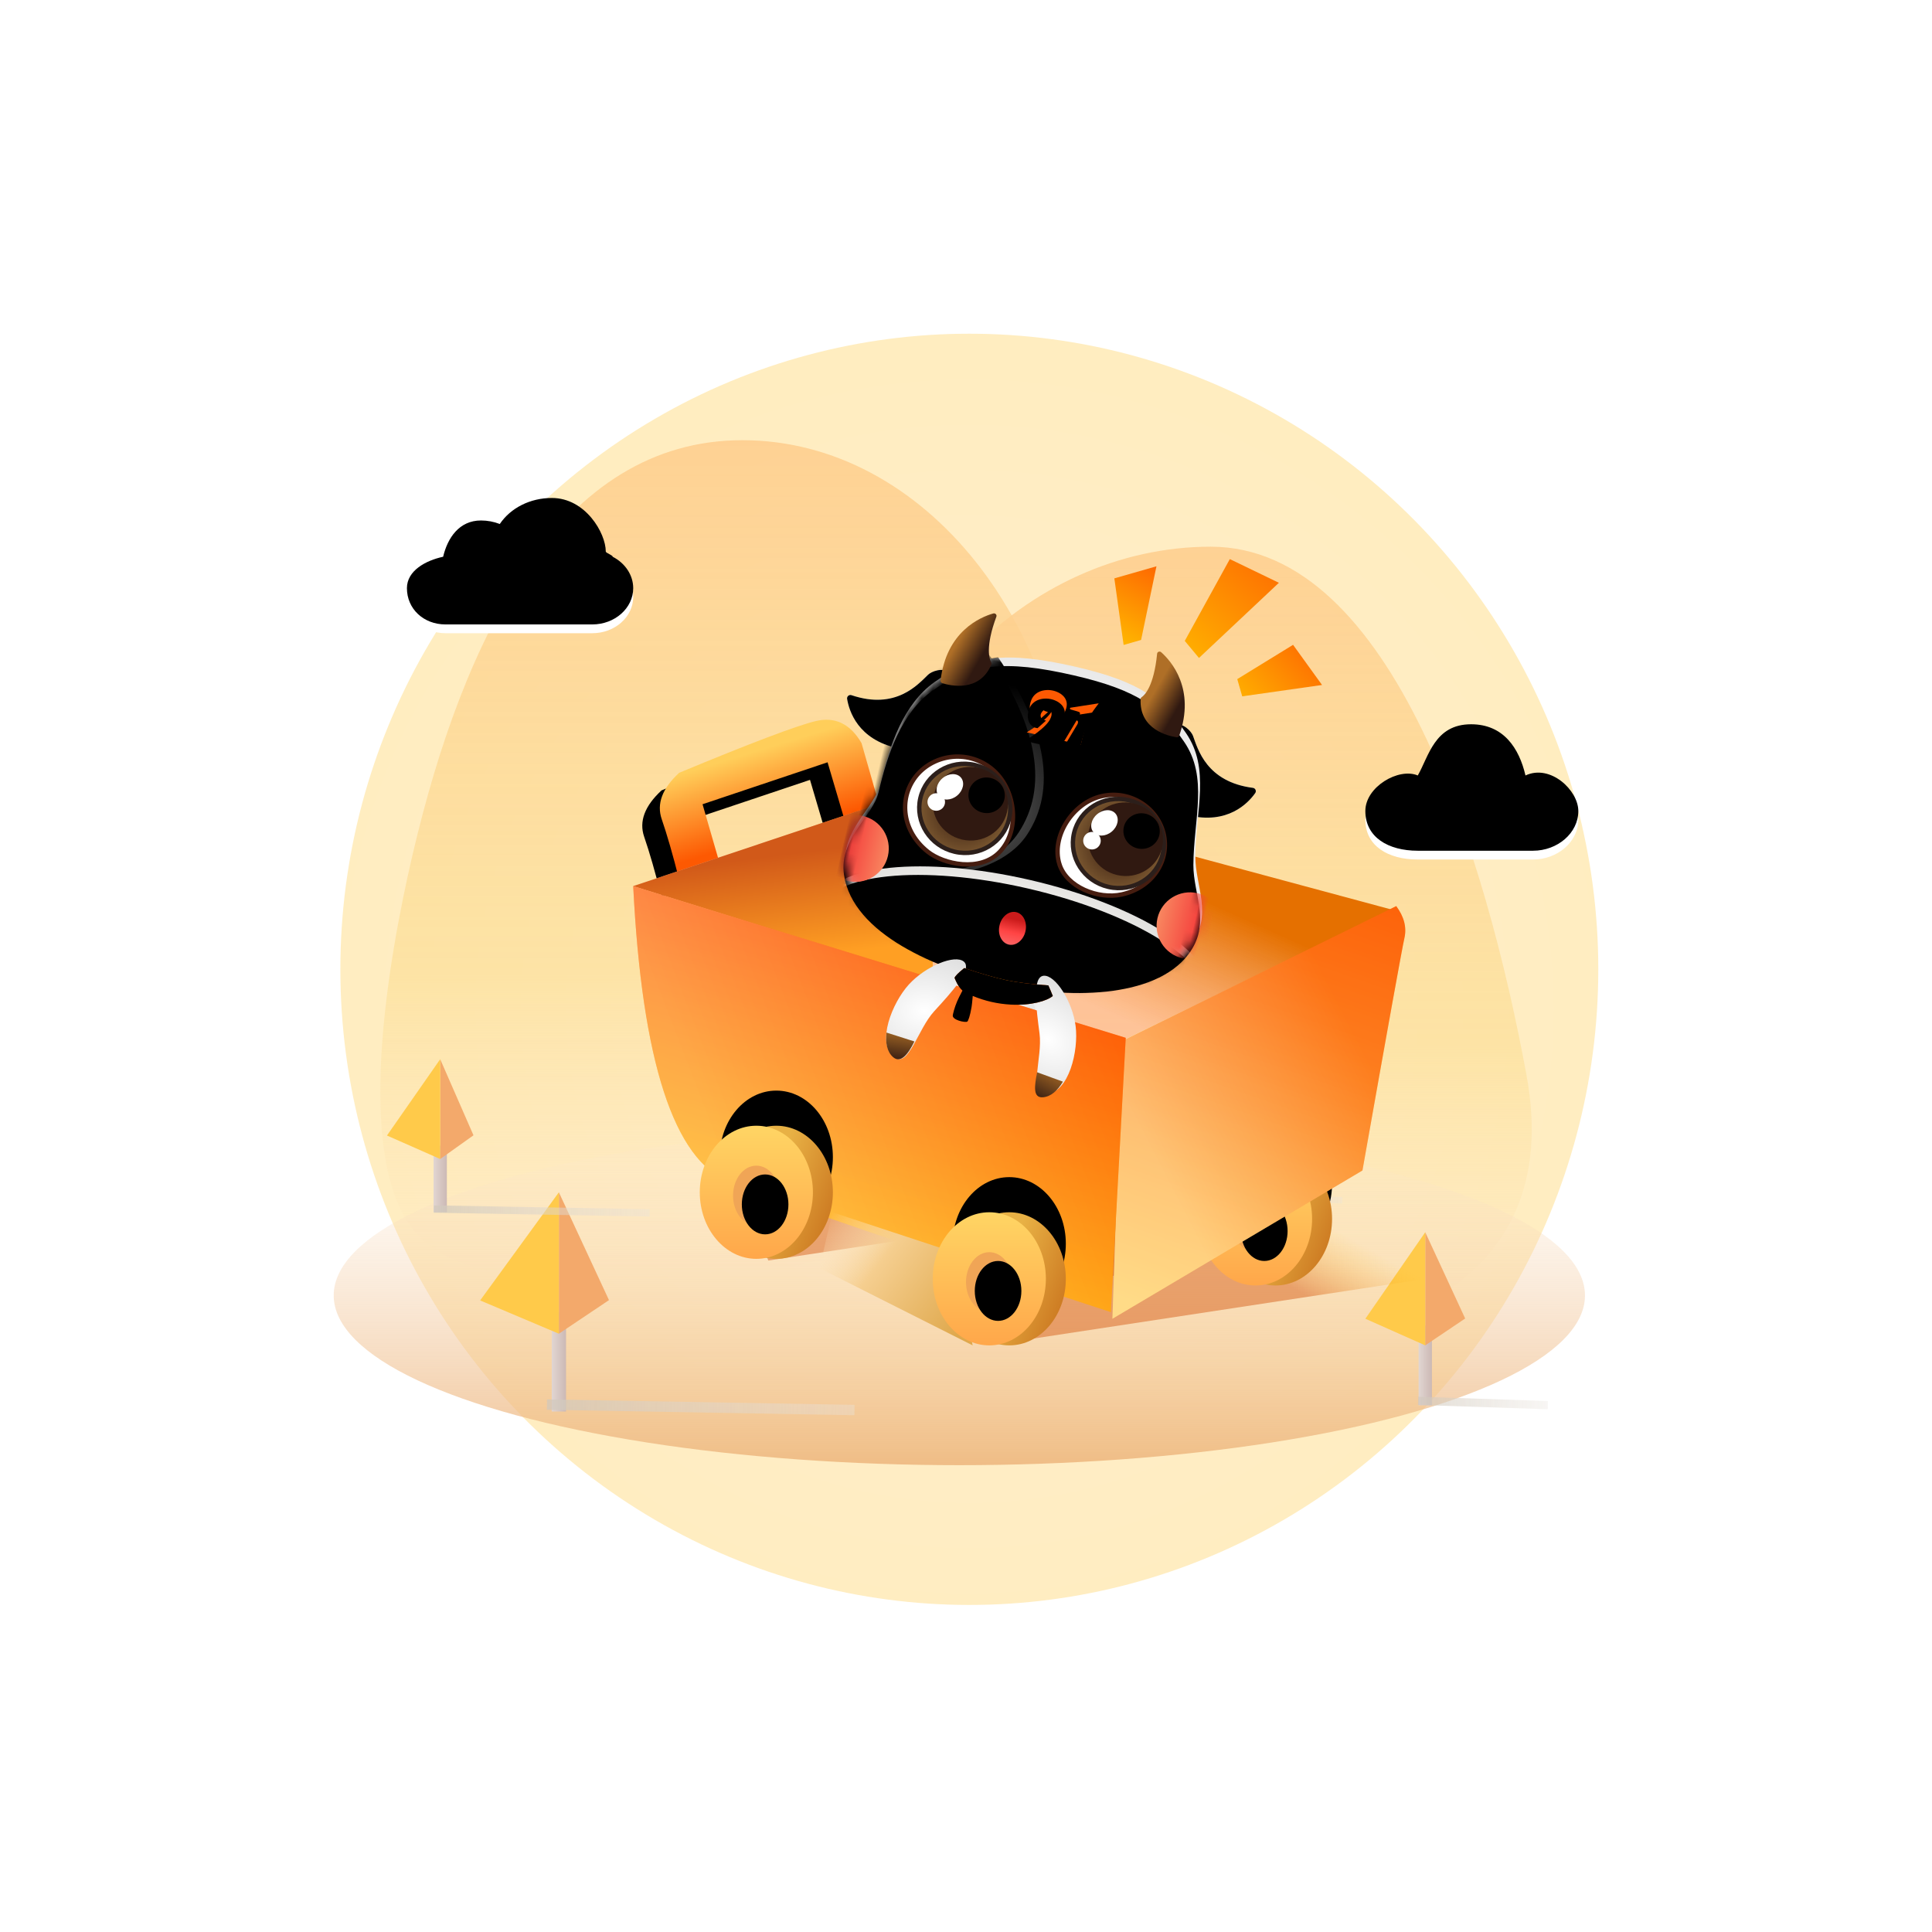 <?xml version="1.0" encoding="UTF-8"?>
<svg width="220px" height="220px" viewBox="0 0 220 220" version="1.1" xmlns="http://www.w3.org/2000/svg" xmlns:xlink="http://www.w3.org/1999/xlink">
    <!-- Generator: Sketch 61 (89581) - https://sketch.com -->
    <title>购物车为空@2x</title>
    <desc>Created with Sketch.</desc>
    <defs>
        <radialGradient cx="50%" cy="53.138%" fx="50%" fy="53.138%" r="79.43%" gradientTransform="translate(0.5,0.531),scale(1,0.99),scale(1,1.009),translate(-0.5,-0.531)" id="radialGradient-1">
            <stop stop-color="#FFDFAE" offset="0%"></stop>
            <stop stop-color="#FFE389" offset="100%"></stop>
        </radialGradient>
        <filter x="-50.3%" y="-49.7%" width="200.5%" height="199.5%" filterUnits="objectBoundingBox" id="filter-2">
            <feGaussianBlur stdDeviation="24" in="SourceGraphic"></feGaussianBlur>
        </filter>
        <linearGradient x1="50%" y1="113.248%" x2="50%" y2="-34.988%" id="linearGradient-3">
            <stop stop-color="#FFEDD9" stop-opacity="0" offset="0%"></stop>
            <stop stop-color="#FCDF97" stop-opacity="0.682" offset="34.686%"></stop>
            <stop stop-color="#FFC489" offset="100%"></stop>
        </linearGradient>
        <path d="M12.729,34.105 C10.233,34.105 8.337,32.335 8.337,29.974 C8.337,27.979 10.484,26.823 12.46,26.398 C12.967,24.261 14.278,22.267 16.775,22.267 C17.509,22.267 18.244,22.408 18.911,22.668 C20.153,20.827 22.383,19.705 24.839,19.705 C28.671,19.705 30.98,23.709 30.98,25.798 C30.98,25.975 31.782,26.221 31.769,26.398 C33.197,27.13 34.105,28.499 34.105,29.974 C34.105,32.252 32.009,34.105 29.446,34.105 L12.729,34.105 Z" id="path-4"></path>
        <filter x="-8.1%" y="-14.6%" width="116.3%" height="129.2%" filterUnits="objectBoundingBox" id="filter-5">
            <feGaussianBlur stdDeviation="0.7" in="SourceGraphic"></feGaussianBlur>
        </filter>
        <filter x="-17.9%" y="-31.9%" width="135.7%" height="163.9%" filterUnits="objectBoundingBox" id="filter-6">
            <feGaussianBlur stdDeviation="2" in="SourceAlpha" result="shadowBlurInner1"></feGaussianBlur>
            <feOffset dx="0" dy="-1" in="shadowBlurInner1" result="shadowOffsetInner1"></feOffset>
            <feComposite in="shadowOffsetInner1" in2="SourceAlpha" operator="arithmetic" k2="-1" k3="1" result="shadowInnerInner1"></feComposite>
            <feColorMatrix values="0 0 0 0 1   0 0 0 0 0.897   0 0 0 0 0.793  0 0 0 1 0" type="matrix" in="shadowInnerInner1"></feColorMatrix>
        </filter>
        <linearGradient x1="50%" y1="113.248%" x2="50%" y2="-34.988%" id="linearGradient-7">
            <stop stop-color="#FFEDD9" stop-opacity="0" offset="0%"></stop>
            <stop stop-color="#FCDF97" stop-opacity="0.682" offset="34.686%"></stop>
            <stop stop-color="#FFC489" offset="100%"></stop>
        </linearGradient>
        <path d="M135.709,51.304 C134.983,48.189 133.207,45.474 129.513,45.474 C125.357,45.474 124.698,49.129 123.445,51.304 C121.282,50.383 117.474,52.586 117.474,55.348 C117.474,58.346 120.081,59.874 123.445,59.874 L136.571,59.874 C139.341,59.874 141.726,57.875 141.726,55.348 C141.726,52.997 138.543,49.977 135.709,51.304 Z" id="path-8"></path>
        <filter x="-8.7%" y="-14.6%" width="117.3%" height="129.2%" filterUnits="objectBoundingBox" id="filter-9">
            <feGaussianBlur stdDeviation="0.7" in="SourceGraphic"></feGaussianBlur>
        </filter>
        <filter x="-19.0%" y="-31.9%" width="137.9%" height="163.9%" filterUnits="objectBoundingBox" id="filter-10">
            <feGaussianBlur stdDeviation="2" in="SourceAlpha" result="shadowBlurInner1"></feGaussianBlur>
            <feOffset dx="0" dy="-1" in="shadowBlurInner1" result="shadowOffsetInner1"></feOffset>
            <feComposite in="shadowOffsetInner1" in2="SourceAlpha" operator="arithmetic" k2="-1" k3="1" result="shadowInnerInner1"></feComposite>
            <feColorMatrix values="0 0 0 0 1   0 0 0 0 0.897   0 0 0 0 0.793  0 0 0 1 0" type="matrix" in="shadowInnerInner1"></feColorMatrix>
        </filter>
        <linearGradient x1="50%" y1="-14.242%" x2="50%" y2="126.884%" id="linearGradient-11">
            <stop stop-color="#FFF4E7" stop-opacity="0" offset="0%"></stop>
            <stop stop-color="#E7A25D" offset="100%"></stop>
        </linearGradient>
        <linearGradient x1="-31.522%" y1="44.704%" x2="98.712%" y2="44.704%" id="linearGradient-12">
            <stop stop-color="#E8DFDB" offset="0%"></stop>
            <stop stop-color="#CCB9B5" offset="100%"></stop>
        </linearGradient>
        <linearGradient x1="100%" y1="0%" x2="100%" y2="121.05%" id="linearGradient-13">
            <stop stop-color="#E8E2DB" stop-opacity="0.457" offset="0%"></stop>
            <stop stop-color="#CCC3B5" offset="100%"></stop>
        </linearGradient>
        <filter x="-252.8%" y="-8.6%" width="605.6%" height="117.1%" filterUnits="objectBoundingBox" id="filter-14">
            <feGaussianBlur stdDeviation="1" in="SourceGraphic"></feGaussianBlur>
        </filter>
        <linearGradient x1="-31.522%" y1="44.704%" x2="98.712%" y2="44.704%" id="linearGradient-15">
            <stop stop-color="#E8DFDB" offset="0%"></stop>
            <stop stop-color="#CCB9B5" offset="100%"></stop>
        </linearGradient>
        <linearGradient x1="100%" y1="0%" x2="100%" y2="121.05%" id="linearGradient-16">
            <stop stop-color="#E8E2DB" stop-opacity="0.457" offset="0%"></stop>
            <stop stop-color="#CCC3B5" offset="100%"></stop>
        </linearGradient>
        <filter x="-292.0%" y="-12.2%" width="684.0%" height="124.4%" filterUnits="objectBoundingBox" id="filter-17">
            <feGaussianBlur stdDeviation="1" in="SourceGraphic"></feGaussianBlur>
        </filter>
        <linearGradient x1="67.142%" y1="44.638%" x2="52.724%" y2="56.698%" id="linearGradient-18">
            <stop stop-color="#FFB400" stop-opacity="0" offset="0%"></stop>
            <stop stop-color="#D04800" stop-opacity="0.424" offset="100%"></stop>
        </linearGradient>
        <linearGradient x1="-31.522%" y1="44.704%" x2="98.712%" y2="44.704%" id="linearGradient-19">
            <stop stop-color="#E8DFDB" offset="0%"></stop>
            <stop stop-color="#CCB9B5" offset="100%"></stop>
        </linearGradient>
        <linearGradient x1="100%" y1="0%" x2="100%" y2="121.05%" id="linearGradient-20">
            <stop stop-color="#E8E2DB" stop-opacity="0.457" offset="0%"></stop>
            <stop stop-color="#CCC3B5" offset="100%"></stop>
        </linearGradient>
        <filter x="-295.4%" y="-25.8%" width="690.8%" height="151.7%" filterUnits="objectBoundingBox" id="filter-21">
            <feGaussianBlur stdDeviation="1" in="SourceGraphic"></feGaussianBlur>
        </filter>
        <linearGradient x1="-31.522%" y1="44.704%" x2="98.712%" y2="44.704%" id="linearGradient-22">
            <stop stop-color="#E8DFDB" offset="0%"></stop>
            <stop stop-color="#CCB9B5" offset="100%"></stop>
        </linearGradient>
        <linearGradient x1="100%" y1="0%" x2="100%" y2="121.05%" id="linearGradient-23">
            <stop stop-color="#E8E2DB" stop-opacity="0.457" offset="0%"></stop>
            <stop stop-color="#CCC3B5" offset="100%"></stop>
        </linearGradient>
        <filter x="-256.4%" y="-20.3%" width="612.8%" height="140.6%" filterUnits="objectBoundingBox" id="filter-24">
            <feGaussianBlur stdDeviation="1" in="SourceGraphic"></feGaussianBlur>
        </filter>
        <linearGradient x1="-17.043%" y1="83.008%" x2="137.826%" y2="-2.234%" id="linearGradient-25">
            <stop stop-color="#FFB400" offset="0%"></stop>
            <stop stop-color="#FD5902" offset="100%"></stop>
        </linearGradient>
        <linearGradient x1="7.092%" y1="100%" x2="106.209%" y2="-29.123%" id="linearGradient-26">
            <stop stop-color="#FFB400" offset="0%"></stop>
            <stop stop-color="#FD5902" offset="100%"></stop>
        </linearGradient>
        <linearGradient x1="-17.043%" y1="67.014%" x2="137.826%" y2="23.076%" id="linearGradient-27">
            <stop stop-color="#FFB400" offset="0%"></stop>
            <stop stop-color="#FD5902" offset="100%"></stop>
        </linearGradient>
        <linearGradient x1="67.142%" y1="44.68%" x2="52.724%" y2="56.646%" id="linearGradient-28">
            <stop stop-color="#FFB400" stop-opacity="0" offset="0%"></stop>
            <stop stop-color="#D04800" stop-opacity="0.424" offset="100%"></stop>
        </linearGradient>
        <linearGradient x1="67.142%" y1="42.534%" x2="52.724%" y2="59.327%" id="linearGradient-29">
            <stop stop-color="#FFB400" stop-opacity="0" offset="0%"></stop>
            <stop stop-color="#D04800" stop-opacity="0.424" offset="100%"></stop>
        </linearGradient>
        <linearGradient x1="39.203%" y1="23.554%" x2="58.614%" y2="69.929%" id="linearGradient-30">
            <stop stop-color="#FFCE5A" offset="0%"></stop>
            <stop stop-color="#FD5902" offset="100%"></stop>
        </linearGradient>
        <path d="M15.981,32.531 L13.958,25.538 L28.195,20.762 L30.104,27.236 L34.105,25.727 L32.064,18.581 C30.779,16.37 29.031,15.534 26.819,16.075 C24.608,16.616 19.431,18.577 11.29,21.96 C9.369,23.735 8.709,25.493 9.309,27.236 C9.91,28.978 10.57,31.268 11.29,34.105 L15.981,32.531 Z" id="path-31"></path>
        <filter x="-12.0%" y="-5.5%" width="116.0%" height="122.0%" filterUnits="objectBoundingBox" id="filter-32">
            <feOffset dx="-2" dy="2" in="SourceAlpha" result="shadowOffsetOuter1"></feOffset>
            <feColorMatrix values="0 0 0 0 0.8   0 0 0 0 0.475   0 0 0 0 0.129  0 0 0 1 0" type="matrix" in="shadowOffsetOuter1"></feColorMatrix>
        </filter>
        <linearGradient x1="37.463%" y1="59.413%" x2="93.214%" y2="85.084%" id="linearGradient-33">
            <stop stop-color="#E8B145" offset="0%"></stop>
            <stop stop-color="#CC7921" offset="100%"></stop>
        </linearGradient>
        <ellipse id="path-34" cx="79.2" cy="72.758" rx="6.442" ry="7.579"></ellipse>
        <filter x="-85.4%" y="-99.0%" width="270.8%" height="245.1%" filterUnits="objectBoundingBox" id="filter-35">
            <feOffset dx="0" dy="-4" in="SourceAlpha" result="shadowOffsetOuter1"></feOffset>
            <feGaussianBlur stdDeviation="3" in="shadowOffsetOuter1" result="shadowBlurOuter1"></feGaussianBlur>
            <feColorMatrix values="0 0 0 0 0.763   0 0 0 0 0.4   0 0 0 0 0.016  0 0 0 0.281 0" type="matrix" in="shadowBlurOuter1"></feColorMatrix>
        </filter>
        <linearGradient x1="50%" y1="0%" x2="50%" y2="100%" id="linearGradient-36">
            <stop stop-color="#FFD564" offset="0%"></stop>
            <stop stop-color="#FFA74A" offset="100%"></stop>
        </linearGradient>
        <ellipse id="path-37" cx="76.926" cy="73.137" rx="2.653" ry="3.411"></ellipse>
        <filter x="-18.8%" y="-14.7%" width="137.7%" height="129.3%" filterUnits="objectBoundingBox" id="filter-38">
            <feGaussianBlur stdDeviation="0.5" in="SourceAlpha" result="shadowBlurInner1"></feGaussianBlur>
            <feOffset dx="1" dy="1" in="shadowBlurInner1" result="shadowOffsetInner1"></feOffset>
            <feComposite in="shadowOffsetInner1" in2="SourceAlpha" operator="arithmetic" k2="-1" k3="1" result="shadowInnerInner1"></feComposite>
            <feColorMatrix values="0 0 0 0 0.8   0 0 0 0 0.475   0 0 0 0 0.129  0 0 0 1 0" type="matrix" in="shadowInnerInner1"></feColorMatrix>
        </filter>
        <linearGradient x1="74.83%" y1="44.43%" x2="45.39%" y2="66.335%" id="linearGradient-39">
            <stop stop-color="#E57000" offset="0%"></stop>
            <stop stop-color="#FFB892" stop-opacity="0.735" offset="100%"></stop>
        </linearGradient>
        <linearGradient x1="70.766%" y1="86.022%" x2="60.54%" y2="33.469%" id="linearGradient-40">
            <stop stop-color="#FF9F23" offset="0%"></stop>
            <stop stop-color="#D15919" offset="100%"></stop>
        </linearGradient>
        <filter x="-63.3%" y="-263.9%" width="226.7%" height="627.8%" filterUnits="objectBoundingBox" id="filter-41">
            <feGaussianBlur stdDeviation="4" in="SourceGraphic"></feGaussianBlur>
        </filter>
        <radialGradient cx="50%" cy="50%" fx="50%" fy="50%" r="107.282%" gradientTransform="translate(0.5,0.5),scale(0.867,1),rotate(-1.512),scale(1,0.802),translate(-0.5,-0.5)" id="radialGradient-42">
            <stop stop-color="#FFFFFF" offset="0%"></stop>
            <stop stop-color="#D2D2D2" offset="100%"></stop>
        </radialGradient>
        <path d="M10.753,7.838 C9.773,7.45 8.687,8.204 8.395,8.653 C7.526,9.987 5.726,13.415 0.416,12.887 C0.284,12.874 0.155,12.931 0.076,13.036 C-0.004,13.142 -0.022,13.282 0.027,13.405 C0.553,14.696 2.267,17.654 6.926,17.582 C7.083,17.58 7.223,17.481 7.277,17.334 C7.716,16.134 11.022,9.637 11.117,9.481 C11.709,8.507 11.117,7.857 10.755,7.838" id="path-43"></path>
        <filter x="-8.8%" y="-10.1%" width="117.6%" height="120.3%" filterUnits="objectBoundingBox" id="filter-44">
            <feGaussianBlur stdDeviation="1" in="SourceAlpha" result="shadowBlurInner1"></feGaussianBlur>
            <feOffset dx="0" dy="0" in="shadowBlurInner1" result="shadowOffsetInner1"></feOffset>
            <feComposite in="shadowOffsetInner1" in2="SourceAlpha" operator="arithmetic" k2="-1" k3="1" result="shadowInnerInner1"></feComposite>
            <feColorMatrix values="0 0 0 0 0.55   0 0 0 0 0.55   0 0 0 0 0.55  0 0 0 0.5 0" type="matrix" in="shadowInnerInner1"></feColorMatrix>
        </filter>
        <path d="M47.132,7.838 C46.152,7.45 45.066,8.204 44.774,8.653 C43.905,9.987 42.105,13.415 36.795,12.887 C36.663,12.874 36.534,12.931 36.455,13.036 C36.375,13.142 36.357,13.282 36.406,13.405 C36.932,14.696 38.646,17.654 43.305,17.582 C43.462,17.58 43.602,17.481 43.656,17.334 C44.095,16.134 47.401,9.637 47.496,9.481 C48.088,8.507 47.496,7.857 47.134,7.838" id="path-45"></path>
        <filter x="-8.8%" y="-10.1%" width="117.6%" height="120.3%" filterUnits="objectBoundingBox" id="filter-46">
            <feGaussianBlur stdDeviation="1" in="SourceAlpha" result="shadowBlurInner1"></feGaussianBlur>
            <feOffset dx="0" dy="0" in="shadowBlurInner1" result="shadowOffsetInner1"></feOffset>
            <feComposite in="shadowOffsetInner1" in2="SourceAlpha" operator="arithmetic" k2="-1" k3="1" result="shadowInnerInner1"></feComposite>
            <feColorMatrix values="0 0 0 0 0.55   0 0 0 0 0.55   0 0 0 0 0.55  0 0 0 0.5 0" type="matrix" in="shadowInnerInner1"></feColorMatrix>
        </filter>
        <radialGradient cx="50%" cy="50%" fx="50%" fy="50%" r="113.186%" gradientTransform="translate(0.5,0.5),scale(1,0.806),rotate(-1.337),scale(1,0.802),translate(-0.5,-0.5)" id="radialGradient-47">
            <stop stop-color="#FFFFFF" offset="0%"></stop>
            <stop stop-color="#D8D8D8" offset="100%"></stop>
        </radialGradient>
        <radialGradient cx="48.008%" cy="36.82%" fx="48.008%" fy="36.82%" r="113.842%" gradientTransform="translate(0.48,0.368),scale(1,0.824),rotate(90),scale(1,0.742),translate(-0.48,-0.368)" id="radialGradient-48">
            <stop stop-color="#FFFFFF" offset="0%"></stop>
            <stop stop-color="#CECECE" offset="100%"></stop>
        </radialGradient>
        <radialGradient cx="50%" cy="50%" fx="50%" fy="50%" r="129.286%" gradientTransform="translate(0.5,0.5),scale(0.875,1),rotate(-0.944),scale(1,0.802),translate(-0.5,-0.5)" id="radialGradient-49">
            <stop stop-color="#FFFFFF" offset="0%"></stop>
            <stop stop-color="#D2D2D2" offset="100%"></stop>
        </radialGradient>
        <path d="M20.817,36.149 C28.142,36.149 38.042,33.929 40.659,28.047 C42.425,24.075 39.645,21.298 38.91,18.021 C37.76,12.898 38.357,7.91 34.703,4.571 C31.276,1.439 28.344,0.052 20.817,0.052 C12.663,0.052 8.979,1.429 5.475,5.402 C2.658,8.595 2.119,13.509 2.119,18.021 C2.119,20.82 -1.093,24.222 0.392,28.047 C2.874,34.435 13.184,36.149 20.817,36.149 Z" id="path-50"></path>
        <filter x="-4.9%" y="-5.5%" width="109.7%" height="111.1%" filterUnits="objectBoundingBox" id="filter-52">
            <feGaussianBlur stdDeviation="1.5" in="SourceAlpha" result="shadowBlurInner1"></feGaussianBlur>
            <feOffset dx="0" dy="1" in="shadowBlurInner1" result="shadowOffsetInner1"></feOffset>
            <feComposite in="shadowOffsetInner1" in2="SourceAlpha" operator="arithmetic" k2="-1" k3="1" result="shadowInnerInner1"></feComposite>
            <feColorMatrix values="0 0 0 0 1   0 0 0 0 1   0 0 0 0 1  0 0 0 0.5 0" type="matrix" in="shadowInnerInner1"></feColorMatrix>
        </filter>
        <radialGradient cx="71.688%" cy="58.505%" fx="71.688%" fy="58.505%" r="55.469%" gradientTransform="translate(0.717,0.585),scale(1,0.731),rotate(180),scale(1,1.216),translate(-0.717,-0.585)" id="radialGradient-53">
            <stop stop-color="#595959" offset="0%"></stop>
            <stop stop-color="#000000" offset="100%"></stop>
        </radialGradient>
        <path d="M11.922,0.98 C19.222,7.854 21.811,14.165 19.688,19.913 C18.086,24.251 12.125,27.444 5.192,27.444 C4.589,27.444 4.043,28.486 3.419,28.912 C2.187,29.753 0.899,30.255 -3.33066907e-15,30.015 C-0.314,29.931 -0.602,28.746 -0.864,26.459 C-0.663,25.271 -0.457,24.413 -0.246,23.883 C1.373,19.827 1.061,16.137 1.563,13.79 C1.992,11.78 2.292,10.464 3.142,8.323 C3.329,7.85 4.013,6.826 5.192,5.252 C6.409,3.736 7.546,2.763 8.603,2.332 C9.66,1.902 10.766,1.451 11.922,0.98 Z" id="path-54"></path>
        <filter x="-11.8%" y="-8.6%" width="123.5%" height="117.2%" filterUnits="objectBoundingBox" id="filter-55">
            <feGaussianBlur stdDeviation="2" in="SourceAlpha" result="shadowBlurInner1"></feGaussianBlur>
            <feOffset dx="-1" dy="0" in="shadowBlurInner1" result="shadowOffsetInner1"></feOffset>
            <feComposite in="shadowOffsetInner1" in2="SourceAlpha" operator="arithmetic" k2="-1" k3="1" result="shadowInnerInner1"></feComposite>
            <feColorMatrix values="0 0 0 0 1   0 0 0 0 1   0 0 0 0 1  0 0 0 0.495 0" type="matrix" in="shadowInnerInner1"></feColorMatrix>
        </filter>
        <radialGradient cx="48.008%" cy="32.578%" fx="48.008%" fy="32.578%" r="63.429%" gradientTransform="translate(0.48,0.326),scale(0.341,1),rotate(90),scale(1,3.176),translate(-0.48,-0.326)" id="radialGradient-56">
            <stop stop-color="#FFFDF8" offset="0%"></stop>
            <stop stop-color="#CECECE" offset="100%"></stop>
        </radialGradient>
        <ellipse id="path-57" cx="21.168" cy="32.526" rx="22.425" ry="7.651"></ellipse>
        <filter x="-6.7%" y="-19.6%" width="113.4%" height="139.2%" filterUnits="objectBoundingBox" id="filter-58">
            <feGaussianBlur stdDeviation="2.5" in="SourceAlpha" result="shadowBlurInner1"></feGaussianBlur>
            <feOffset dx="0" dy="1" in="shadowBlurInner1" result="shadowOffsetInner1"></feOffset>
            <feComposite in="shadowOffsetInner1" in2="SourceAlpha" operator="arithmetic" k2="-1" k3="1" result="shadowInnerInner1"></feComposite>
            <feColorMatrix values="0 0 0 0 1   0 0 0 0 1   0 0 0 0 1  0 0 0 0.5 0" type="matrix" in="shadowInnerInner1"></feColorMatrix>
        </filter>
        <linearGradient x1="33.458%" y1="50%" x2="100%" y2="50%" id="linearGradient-59">
            <stop stop-color="#F53939" offset="0%"></stop>
            <stop stop-color="#F88760" offset="100%"></stop>
        </linearGradient>
        <linearGradient x1="0%" y1="50%" x2="68.246%" y2="50%" id="linearGradient-60">
            <stop stop-color="#F88760" offset="0%"></stop>
            <stop stop-color="#F53939" offset="100%"></stop>
        </linearGradient>
        <linearGradient x1="28.284%" y1="39.419%" x2="74.926%" y2="62.029%" id="linearGradient-61">
            <stop stop-color="#AF6F27" offset="0%"></stop>
            <stop stop-color="#301911" offset="100%"></stop>
        </linearGradient>
        <linearGradient x1="74.926%" y1="62.029%" x2="28.284%" y2="39.419%" id="linearGradient-62">
            <stop stop-color="#301911" offset="0%"></stop>
            <stop stop-color="#AF6F27" offset="100%"></stop>
        </linearGradient>
        <radialGradient cx="50%" cy="50%" fx="50%" fy="50%" r="58.381%" gradientTransform="translate(0.5,0.5),scale(0.977,1),rotate(9.136),scale(1,1.071),translate(-0.5,-0.5)" id="radialGradient-63">
            <stop stop-color="#2F140B" offset="0%"></stop>
            <stop stop-color="#866236" offset="100%"></stop>
        </radialGradient>
        <linearGradient x1="50%" y1="100%" x2="50%" y2="21.572%" id="linearGradient-64">
            <stop stop-color="#FB6363" offset="0%"></stop>
            <stop stop-color="#FF4444" offset="48.179%"></stop>
            <stop stop-color="#CB1B1B" offset="100%"></stop>
        </linearGradient>
        <filter x="-52.8%" y="-75.4%" width="211.1%" height="263.9%" filterUnits="objectBoundingBox" id="filter-65">
            <feOffset dx="0" dy="1" in="SourceAlpha" result="shadowOffsetOuter1"></feOffset>
            <feGaussianBlur stdDeviation="0.5" in="shadowOffsetOuter1" result="shadowBlurOuter1"></feGaussianBlur>
            <feColorMatrix values="0 0 0 0 0.865   0 0 0 0 0.865   0 0 0 0 0.865  0 0 0 1 0" type="matrix" in="shadowBlurOuter1" result="shadowMatrixOuter1"></feColorMatrix>
            <feMerge>
                <feMergeNode in="shadowMatrixOuter1"></feMergeNode>
                <feMergeNode in="SourceGraphic"></feMergeNode>
            </feMerge>
        </filter>
        <path d="M7.576,0.249 L4.562,1.456 C4.524,1.5 4.532,1.542 4.532,1.542 C4.539,1.655 4.719,1.647 4.719,1.647 C4.908,1.641 5.613,1.704 5.613,1.704 C5.875,1.731 5.769,2.104 5.769,2.104 L4.74,5.305 L6.662,5.305 C6.668,2.798 6.809,2.314 6.809,2.314 C6.861,1.835 7.579,0.291 7.579,0.291 L7.576,0.249 Z" id="path-66"></path>
        <filter x="-65.6%" y="-39.6%" width="231.2%" height="179.1%" filterUnits="objectBoundingBox" id="filter-67">
            <feGaussianBlur stdDeviation="1.5" in="SourceAlpha" result="shadowBlurInner1"></feGaussianBlur>
            <feOffset dx="0" dy="1" in="shadowBlurInner1" result="shadowOffsetInner1"></feOffset>
            <feComposite in="shadowOffsetInner1" in2="SourceAlpha" operator="arithmetic" k2="-1" k3="1" result="shadowInnerInner1"></feComposite>
            <feColorMatrix values="0 0 0 0 1   0 0 0 0 1   0 0 0 0 1  0 0 0 0.5 0" type="matrix" in="shadowInnerInner1"></feColorMatrix>
        </filter>
        <path d="M2.673,0.04 C1.671,-0.146 0.228,0.301 0.03,1.617 C-0.167,2.932 0.662,3.402 0.662,3.402 C0.999,3.637 1.444,3.564 1.444,3.564 L2.187,2.511 C2.187,2.511 2.147,2.508 1.834,2.477 C1.522,2.446 1.453,2.066 1.453,2.066 C1.415,1.897 1.5,1.237 2.157,1.247 C2.814,1.256 2.642,2.067 2.642,2.067 C2.509,3.284 0.347,5.305 0.347,5.305 L2.311,5.305 C2.734,4.78 4.069,2.979 4.118,1.596 C4.166,0.213 2.673,0.04 2.673,0.04 Z" id="path-68"></path>
        <filter x="-48.6%" y="-37.7%" width="197.1%" height="175.4%" filterUnits="objectBoundingBox" id="filter-70">
            <feGaussianBlur stdDeviation="1.5" in="SourceAlpha" result="shadowBlurInner1"></feGaussianBlur>
            <feOffset dx="0" dy="1" in="shadowBlurInner1" result="shadowOffsetInner1"></feOffset>
            <feComposite in="shadowOffsetInner1" in2="SourceAlpha" operator="arithmetic" k2="-1" k3="1" result="shadowInnerInner1"></feComposite>
            <feColorMatrix values="0 0 0 0 1   0 0 0 0 1   0 0 0 0 1  0 0 0 0.5 0" type="matrix" in="shadowInnerInner1"></feColorMatrix>
        </filter>
        <filter x="-3000.0%" y="-99.0%" width="6100.0%" height="297.9%" filterUnits="objectBoundingBox" id="filter-71">
            <feGaussianBlur stdDeviation="1" in="SourceGraphic"></feGaussianBlur>
        </filter>
        <linearGradient x1="108.575%" y1="50%" x2="0%" y2="50%" id="linearGradient-72">
            <stop stop-color="#B1B1B1" stop-opacity="0.215" offset="0%"></stop>
            <stop stop-color="#969696" offset="48.88%"></stop>
            <stop stop-color="#BFBFBF" stop-opacity="0.204" offset="100%"></stop>
        </linearGradient>
        <filter x="-61.8%" y="-450.8%" width="223.5%" height="1012.6%" filterUnits="objectBoundingBox" id="filter-73">
            <feGaussianBlur stdDeviation="1" in="SourceGraphic"></feGaussianBlur>
        </filter>
        <linearGradient x1="26.042%" y1="78.125%" x2="42.622%" y2="7.385%" id="linearGradient-74">
            <stop stop-color="#301911" offset="0%"></stop>
            <stop stop-color="#AF6F27" offset="100%"></stop>
        </linearGradient>
        <radialGradient cx="50%" cy="50%" fx="50%" fy="50%" r="264.038%" gradientTransform="translate(0.5,0.5),scale(0.429,1),rotate(-0.462),scale(1,0.802),translate(-0.5,-0.5)" id="radialGradient-75">
            <stop stop-color="#FFFFFF" offset="0%"></stop>
            <stop stop-color="#D8D8D8" offset="100%"></stop>
        </radialGradient>
        <linearGradient x1="17.803%" y1="100%" x2="50%" y2="-28.69%" id="linearGradient-76">
            <stop stop-color="#FFCE5A" offset="0%"></stop>
            <stop stop-color="#FD5902" offset="100%"></stop>
        </linearGradient>
        <linearGradient x1="16.746%" y1="63.509%" x2="75.182%" y2="21.372%" id="linearGradient-77">
            <stop stop-color="#FFFFFF" offset="0%"></stop>
            <stop stop-color="#FD5902" offset="100%"></stop>
        </linearGradient>
        <linearGradient x1="21.721%" y1="79.55%" x2="44.611%" y2="12.6%" id="linearGradient-78">
            <stop stop-color="#FFB400" offset="0%"></stop>
            <stop stop-color="#FD5902" offset="100%"></stop>
        </linearGradient>
        <linearGradient x1="15.831%" y1="56.722%" x2="100%" y2="28.587%" id="linearGradient-79">
            <stop stop-color="#FFFFFF" offset="0%"></stop>
            <stop stop-color="#FF6716" offset="100%"></stop>
        </linearGradient>
        <linearGradient x1="0%" y1="12.193%" x2="100%" y2="78.722%" id="linearGradient-80">
            <stop stop-color="#FFEED3" stop-opacity="0" offset="0%"></stop>
            <stop stop-color="#F5CE8F" offset="39.124%"></stop>
            <stop stop-color="#DFA84C" offset="100%"></stop>
        </linearGradient>
        <radialGradient cx="50%" cy="50%" fx="50%" fy="50%" r="113.187%" gradientTransform="translate(0.5,0.5),scale(1,0.8),rotate(-1.348),scale(1,0.802),translate(-0.5,-0.5)" id="radialGradient-81">
            <stop stop-color="#FFFFFF" offset="0%"></stop>
            <stop stop-color="#D2D2D2" offset="100%"></stop>
        </radialGradient>
        <linearGradient x1="26.042%" y1="94.619%" x2="42.622%" y2="-17.606%" id="linearGradient-82">
            <stop stop-color="#301911" offset="0%"></stop>
            <stop stop-color="#AF6F27" offset="100%"></stop>
        </linearGradient>
        <linearGradient x1="26.042%" y1="100%" x2="42.622%" y2="-25.759%" id="linearGradient-83">
            <stop stop-color="#301911" offset="0%"></stop>
            <stop stop-color="#AF6F27" offset="100%"></stop>
        </linearGradient>
        <linearGradient x1="107.935%" y1="40.43%" x2="-13.618%" y2="40.426%" id="linearGradient-84">
            <stop stop-color="#E95100" offset="0%"></stop>
            <stop stop-color="#FD5E02" offset="27.47%"></stop>
            <stop stop-color="#FF8404" offset="50.256%"></stop>
            <stop stop-color="#FD6002" offset="75.768%"></stop>
            <stop stop-color="#E24E00" offset="100%"></stop>
        </linearGradient>
        <path d="M43.034,45.133 C42.471,45.828 42.19,46.271 42.19,46.462 C42.4,46.758 42.753,47.313 43.369,47.688 C43.192,48.321 43.08,48.759 43.034,49.002 C42.876,49.825 42.876,50.382 42.876,50.645 C42.876,51.213 44.461,51.213 44.64,51.023 C44.73,50.927 44.817,50.337 44.771,49.285 C44.761,49.054 44.718,48.638 44.64,48.037 C46.12,48.313 47.597,48.336 49.071,48.105 C51.352,47.748 53.038,46.835 53.559,46.147 C53.379,45.886 53.249,45.694 53.169,45.571 C53.096,45.458 52.978,45.292 52.814,45.073 C50.848,45.348 49.247,45.485 48.012,45.485 C46.777,45.485 45.117,45.368 43.034,45.133 Z" id="path-85"></path>
        <filter x="-22.0%" y="-41.2%" width="144.0%" height="182.5%" filterUnits="objectBoundingBox" id="filter-86">
            <feGaussianBlur stdDeviation="1.5" in="SourceAlpha" result="shadowBlurInner1"></feGaussianBlur>
            <feOffset dx="2" dy="0" in="shadowBlurInner1" result="shadowOffsetInner1"></feOffset>
            <feComposite in="shadowOffsetInner1" in2="SourceAlpha" operator="arithmetic" k2="-1" k3="1" result="shadowInnerInner1"></feComposite>
            <feColorMatrix values="0 0 0 0 0.818   0 0 0 0 0.283   0 0 0 0 0  0 0 0 0.626 0" type="matrix" in="shadowInnerInner1" result="shadowMatrixInner1"></feColorMatrix>
            <feGaussianBlur stdDeviation="1.5" in="SourceAlpha" result="shadowBlurInner2"></feGaussianBlur>
            <feOffset dx="-2" dy="0" in="shadowBlurInner2" result="shadowOffsetInner2"></feOffset>
            <feComposite in="shadowOffsetInner2" in2="SourceAlpha" operator="arithmetic" k2="-1" k3="1" result="shadowInnerInner2"></feComposite>
            <feColorMatrix values="0 0 0 0 0.883   0 0 0 0 0.306   0 0 0 0 0  0 0 0 0.733 0" type="matrix" in="shadowInnerInner2" result="shadowMatrixInner2"></feColorMatrix>
            <feMerge>
                <feMergeNode in="shadowMatrixInner1"></feMergeNode>
                <feMergeNode in="shadowMatrixInner2"></feMergeNode>
            </feMerge>
        </filter>
        <ellipse id="path-87" cx="48.884" cy="79.579" rx="6.442" ry="7.579"></ellipse>
        <filter x="-85.4%" y="-99.0%" width="270.8%" height="245.1%" filterUnits="objectBoundingBox" id="filter-88">
            <feOffset dx="0" dy="-4" in="SourceAlpha" result="shadowOffsetOuter1"></feOffset>
            <feGaussianBlur stdDeviation="3" in="shadowOffsetOuter1" result="shadowBlurOuter1"></feGaussianBlur>
            <feColorMatrix values="0 0 0 0 0.763   0 0 0 0 0.4   0 0 0 0 0.016  0 0 0 0.281 0" type="matrix" in="shadowBlurOuter1"></feColorMatrix>
        </filter>
        <ellipse id="path-89" cx="46.611" cy="79.958" rx="2.653" ry="3.411"></ellipse>
        <filter x="-18.8%" y="-14.7%" width="137.7%" height="129.3%" filterUnits="objectBoundingBox" id="filter-90">
            <feGaussianBlur stdDeviation="0.5" in="SourceAlpha" result="shadowBlurInner1"></feGaussianBlur>
            <feOffset dx="1" dy="1" in="shadowBlurInner1" result="shadowOffsetInner1"></feOffset>
            <feComposite in="shadowOffsetInner1" in2="SourceAlpha" operator="arithmetic" k2="-1" k3="1" result="shadowInnerInner1"></feComposite>
            <feColorMatrix values="0 0 0 0 0.8   0 0 0 0 0.475   0 0 0 0 0.129  0 0 0 1 0" type="matrix" in="shadowInnerInner1"></feColorMatrix>
        </filter>
        <ellipse id="path-91" cx="22.358" cy="69.726" rx="6.442" ry="7.579"></ellipse>
        <filter x="-85.4%" y="-99.0%" width="270.8%" height="245.1%" filterUnits="objectBoundingBox" id="filter-92">
            <feOffset dx="0" dy="-4" in="SourceAlpha" result="shadowOffsetOuter1"></feOffset>
            <feGaussianBlur stdDeviation="3" in="shadowOffsetOuter1" result="shadowBlurOuter1"></feGaussianBlur>
            <feColorMatrix values="0 0 0 0 0.763   0 0 0 0 0.4   0 0 0 0 0.016  0 0 0 0.281 0" type="matrix" in="shadowBlurOuter1"></feColorMatrix>
        </filter>
        <ellipse id="path-93" cx="20.084" cy="70.105" rx="2.653" ry="3.411"></ellipse>
        <filter x="-18.8%" y="-14.7%" width="137.7%" height="129.3%" filterUnits="objectBoundingBox" id="filter-94">
            <feGaussianBlur stdDeviation="0.5" in="SourceAlpha" result="shadowBlurInner1"></feGaussianBlur>
            <feOffset dx="1" dy="1" in="shadowBlurInner1" result="shadowOffsetInner1"></feOffset>
            <feComposite in="shadowOffsetInner1" in2="SourceAlpha" operator="arithmetic" k2="-1" k3="1" result="shadowInnerInner1"></feComposite>
            <feColorMatrix values="0 0 0 0 0.8   0 0 0 0 0.475   0 0 0 0 0.129  0 0 0 1 0" type="matrix" in="shadowInnerInner1"></feColorMatrix>
        </filter>
    </defs>
    <g id="吉祥物" stroke="none" stroke-width="1" fill="none" fill-rule="evenodd">
        <g id="购物车为空" transform="translate(38, 38)">
            <ellipse id="椭圆形" fill-opacity="0.6" fill="url(#radialGradient-1)" filter="url(#filter-2)" cx="72.379" cy="72.379" rx="71.621" ry="72.379"></ellipse>
            <path d="M46.54,106.743 C67.298,106.743 84.126,85.562 84.126,59.434 C84.126,33.307 67.298,12.126 46.54,12.126 C25.782,12.126 14.807,34.301 8.954,59.434 C6.223,71.16 2.33,93.362 8.954,101.89 C15.778,110.678 36.006,106.743 46.54,106.743 Z" id="椭圆形" fill="url(#linearGradient-3)"></path>
            <g id="云" fill-rule="nonzero" filter="url(#filter-5)">
                <use fill="#FFFFFF" xlink:href="#path-4"></use>
                <use fill="black" fill-opacity="1" filter="url(#filter-6)" xlink:href="#path-4"></use>
            </g>
            <path d="M97.445,115.958 C118.195,115.958 140.363,109.084 135.824,84.42 C131.285,59.756 120.619,24.253 99.869,24.253 C79.119,24.253 59.874,42.524 59.874,68.651 C59.874,94.778 76.695,115.958 97.445,115.958 Z" id="椭圆形-copy-3" fill="url(#linearGradient-7)"></path>
            <g id="云" fill-rule="nonzero" filter="url(#filter-9)">
                <use fill="#FFFFFF" xlink:href="#path-8"></use>
                <use fill="black" fill-opacity="1" filter="url(#filter-10)" xlink:href="#path-8"></use>
            </g>
            <ellipse id="椭圆形" fill="url(#linearGradient-11)" cx="71.242" cy="109.516" rx="71.242" ry="19.326"></ellipse>
            <g id="树-copy-3" transform="translate(16.674, 97.768)">
                <rect id="矩形" fill="url(#linearGradient-12)" x="8.151" y="13.689" width="1.63" height="11.274"></rect>
                <polygon id="矩形-copy-5" fill="url(#linearGradient-13)" opacity="0.898" filter="url(#filter-14)" transform="translate(25.12, 24.484) rotate(91) translate(-25.12, -24.484) " points="24.534 6.971 25.714 6.97 25.707 41.997 24.527 41.998"></polygon>
                <polygon id="路径-4" fill="#F3A96B" points="8.966 0 8.966 16.105 14.672 12.28"></polygon>
                <polygon id="路径-4-copy" fill="#FFCA4A" transform="translate(4.483, 8.053) scale(-1, 1) translate(-4.483, -8.053) " points="0 0 1.55399535e-13 16.105 8.966 12.314"></polygon>
            </g>
            <g id="树-copy-7" transform="translate(6.063, 82.611)">
                <rect id="矩形" fill="url(#linearGradient-15)" x="5.305" y="9.853" width="1.516" height="7.579"></rect>
                <polygon id="矩形-copy-5" fill="url(#linearGradient-16)" opacity="0.898" filter="url(#filter-17)" transform="translate(17.628, 17.283) rotate(91) translate(-17.628, -17.283) " points="17.215 4.993 18.048 4.992 18.041 29.573 17.208 29.573"></polygon>
                <polygon id="路径-4" fill="#F3A96B" points="6.063 0 6.063 11.368 9.853 8.668"></polygon>
                <polygon id="路径-4-copy" fill="#FFCA4A" transform="translate(3.032, 5.684) scale(-1, 1) translate(-3.032, -5.684) " points="0 0 1.05086767e-13 11.368 6.063 8.692"></polygon>
            </g>
            <path d="M122.346,99.249 C120.605,93.158 66.106,85.032 71.197,88.713 C76.287,92.394 56.084,82.006 56.084,88.713 L74.653,110.653 L122.346,99.249 Z" id="阴影" fill="url(#linearGradient-18)"></path>
            <g id="树-copy-6" transform="translate(98.526, 83.368)">
                <rect id="矩形" fill="url(#linearGradient-19)" x="4.764" y="8.754" width="1.588" height="7.162"></rect>
                <polygon id="矩形-copy-5" fill="url(#linearGradient-20)" opacity="0.841" filter="url(#filter-21)" transform="translate(10.519, 15.122) rotate(91) translate(-10.519, -15.122) " points="10.244 9.318 10.973 9.318 10.794 20.927 10.065 20.927"></polygon>
                <polygon id="路径-4" fill="#F3A96B" points="5.558 0 5.558 10.345 8.734 7.888"></polygon>
                <polygon id="路径-4-copy" fill="#FFCA4A" transform="translate(2.779, 5.173) scale(-1, 1) translate(-2.779, -5.173) " points="0 0 9.63295366e-14 10.345 5.558 7.91"></polygon>
            </g>
            <g id="树-copy-5" transform="translate(117.474, 102.316)">
                <rect id="矩形" fill="url(#linearGradient-22)" x="6.063" y="10.611" width="1.516" height="9.095"></rect>
                <polygon id="矩形-copy-5" fill="url(#linearGradient-23)" opacity="0.841" filter="url(#filter-24)" transform="translate(13.388, 19.443) rotate(91) translate(-13.388, -19.443) " points="13.036 12.056 13.973 12.055 13.74 26.831 12.803 26.831"></polygon>
                <polygon id="路径-4" fill="#F3A96B" points="6.821 0 6.821 12.884 11.368 9.824"></polygon>
                <polygon id="路径-4-copy" fill="#FFCA4A" transform="translate(3.411, 6.442) scale(-1, 1) translate(-3.411, -6.442) " points="0 0 1.18222613e-13 12.884 6.821 9.851"></polygon>
            </g>
            <g id="分组" transform="translate(100.202, 34.078) rotate(-16) translate(-100.202, -34.078) translate(89.97, 24.983)">
                <polygon id="路径-2" fill="url(#linearGradient-25)" points="6.821 9.055 7.84 11.368 18.947 5.649 14.32 1.516"></polygon>
                <polygon id="路径-2-copy" fill="url(#linearGradient-26)" points="0 7.579 2.069 7.579 6.063 -1.13686838e-13 1.074 -1.13686838e-13"></polygon>
                <polygon id="路径-2-copy-2" fill="url(#linearGradient-27)" points="11.368 14.886 11.368 16.926 20.463 18.189 18.552 12.884"></polygon>
            </g>
            <path d="M131.116,105.347 C129.204,98.686 69.362,87.177 74.952,91.203 C80.542,95.23 58.358,83.867 58.358,91.203 L78.747,115.2 L131.116,105.347 Z" id="阴影" fill="url(#linearGradient-28)" transform="translate(94.737, 101.937) rotate(2) translate(-94.737, -101.937) "></path>
            <path d="M102.336,96.397 C100.425,89.736 40.583,78.227 46.173,82.253 C51.763,86.28 37.848,73.361 37.848,80.697 L49.967,106.25 L102.336,96.397 Z" id="阴影" fill="url(#linearGradient-29)" transform="translate(70.092, 92.324) rotate(2) translate(-70.092, -92.324) "></path>
            <g id="购物车" transform="translate(28.042, 28.042)">
                <g id="路径-7">
                    <use fill="black" fill-opacity="1" filter="url(#filter-32)" xlink:href="#path-31"></use>
                    <use fill="url(#linearGradient-30)" fill-rule="evenodd" xlink:href="#path-31"></use>
                </g>
                <g id="椭圆形">
                    <use fill="black" fill-opacity="1" filter="url(#filter-35)" xlink:href="#path-34"></use>
                    <use fill="url(#linearGradient-33)" fill-rule="evenodd" xlink:href="#path-34"></use>
                </g>
                <ellipse id="椭圆形" fill="url(#linearGradient-36)" cx="76.926" cy="72.758" rx="6.442" ry="7.579"></ellipse>
                <g id="椭圆形">
                    <use fill="#F0A556" fill-rule="evenodd" xlink:href="#path-37"></use>
                    <use fill="black" fill-opacity="1" filter="url(#filter-38)" xlink:href="#path-37"></use>
                </g>
                <polygon id="矩形" fill="url(#linearGradient-39)" points="40.168 23.458 92.463 37.543 62.084 52.295 6.063 34.863"></polygon>
                <polygon id="路径-6" fill="url(#linearGradient-40)" points="6.063 34.863 40.168 23.458 40.168 45.474"></polygon>
                <g id="-牛" transform="translate(49.597, 36.487) rotate(13) translate(-49.597, -36.487) translate(25.723, 5.034)">
                    <ellipse id="椭圆形" fill-opacity="0.326" fill="#3C3C3C" filter="url(#filter-41)" cx="23.874" cy="60.025" rx="9.474" ry="2.274"></ellipse>
                    <g id="路径">
                        <use fill="url(#radialGradient-42)" fill-rule="evenodd" xlink:href="#path-43"></use>
                        <use fill="black" fill-opacity="1" filter="url(#filter-44)" xlink:href="#path-43"></use>
                    </g>
                    <g id="路径" transform="translate(42.063, 12.657) scale(-1, 1) translate(-42.063, -12.657) ">
                        <use fill="url(#radialGradient-42)" fill-rule="evenodd" xlink:href="#path-45"></use>
                        <use fill="black" fill-opacity="1" filter="url(#filter-46)" xlink:href="#path-45"></use>
                    </g>
                    <path d="M28.1,58.778 L27.127,58.464 C28.235,57.799 29.302,56.856 30.23,55.765 C32.058,53.618 33.347,50.901 33.347,48.627 C33.347,44.078 28.381,37.288 24.059,37.288 C19.738,37.288 14.4,44.078 14.4,48.627 C14.4,50.908 15.695,53.634 17.532,55.785 C18.459,56.87 19.524,57.809 20.629,58.47 L19.675,58.778 C19.675,58.778 17.171,59.438 17.556,60.192 C17.941,60.945 23.552,60.882 23.687,60.537 C23.821,60.192 23.821,59.809 23.874,59.809 C23.926,59.809 23.926,60.192 24.088,60.537 C24.249,60.882 29.833,60.943 30.218,60.192 C30.603,59.44 28.1,58.778 28.1,58.778 Z" id="路径" fill="url(#radialGradient-47)"></path>
                    <path d="M24.253,52.446 C28.249,52.446 29.706,49.637 29.546,46.053 C29.386,42.468 27.074,39.562 24.253,39.562 C21.432,39.562 19.12,42.468 18.959,46.053 C18.799,49.637 20.256,52.446 24.253,52.446 Z" id="肚子" fill="url(#radialGradient-48)"></path>
                    <g id="face" transform="translate(3.789, 3.941)">
                        <mask id="mask-51" fill="white">
                            <use xlink:href="#path-50"></use>
                        </mask>
                        <g id="Mask">
                            <use fill="url(#radialGradient-49)" fill-rule="evenodd" xlink:href="#path-50"></use>
                            <use fill="black" fill-opacity="1" filter="url(#filter-52)" xlink:href="#path-50"></use>
                        </g>
                        <g id="路径-2" mask="url(#mask-51)">
                            <use fill="url(#radialGradient-53)" fill-rule="evenodd" xlink:href="#path-54"></use>
                            <use fill="black" fill-opacity="1" filter="url(#filter-55)" xlink:href="#path-54"></use>
                        </g>
                        <g id="椭圆形" mask="url(#mask-51)">
                            <use fill="url(#radialGradient-56)" fill-rule="evenodd" xlink:href="#path-57"></use>
                            <use fill="black" fill-opacity="1" filter="url(#filter-58)" xlink:href="#path-57"></use>
                        </g>
                        <ellipse id="椭圆形" fill="url(#linearGradient-59)" mask="url(#mask-51)" cx="0.982" cy="25.856" rx="3.809" ry="3.806"></ellipse>
                        <ellipse id="椭圆形" fill="url(#linearGradient-60)" mask="url(#mask-51)" cx="40.098" cy="25.856" rx="3.809" ry="3.806"></ellipse>
                    </g>
                    <path d="M37.819,8.992 C37.804,9.118 37.697,9.216 37.565,9.226 C36.642,9.301 33.201,9.344 32.593,5.894 C32.58,5.816 32.605,5.736 32.661,5.677 C32.94,5.379 33.745,4.171 33.265,0.449 C33.252,0.349 33.3,0.251 33.389,0.196 C33.477,0.14 33.591,0.137 33.683,0.187 C34.991,0.903 38.449,3.35 37.819,8.992 Z" id="路径" fill="url(#linearGradient-61)" fill-rule="nonzero"></path>
                    <path d="M9.928,8.986 C9.943,9.115 10.052,9.216 10.189,9.227 C11.121,9.301 14.546,9.337 15.154,5.897 C15.168,5.816 15.142,5.734 15.085,5.673 C14.804,5.37 14.007,4.16 14.481,0.46 C14.495,0.357 14.447,0.255 14.355,0.197 C14.264,0.14 14.146,0.136 14.051,0.189 C12.732,0.914 9.301,3.364 9.928,8.986 Z" id="路径" fill="url(#linearGradient-62)" fill-rule="nonzero"></path>
                    <g id="eye" transform="translate(9.095, 16.825)" fill-rule="nonzero">
                        <path d="M11.819,9.593 C10.162,12.459 5.859,12.459 3.793,11.474 C0.45,9.88 -0.778,6.407 0.489,3.542 C1.755,0.677 5.42,-0.985 8.764,0.636 C11.874,2.144 13.556,6.589 11.819,9.593 Z" id="路径" stroke="#461D10" stroke-width="0.5" fill="#FFFFFF"></path>
                        <ellipse id="椭圆形" stroke="#2C1F1B" stroke-width="0.5" fill="url(#radialGradient-63)" cx="6.789" cy="5.717" rx="5.187" ry="5.069"></ellipse>
                        <ellipse id="椭圆形" fill="#301911" cx="7.293" cy="5.062" rx="4.282" ry="4.185"></ellipse>
                        <ellipse id="椭圆形" fill="#000000" cx="8.879" cy="3.708" rx="2.073" ry="2.026"></ellipse>
                        <ellipse id="椭圆形" fill="#FFFFFF" transform="translate(4.588, 3.71) rotate(-52.78) translate(-4.588, -3.71) " cx="4.588" cy="3.71" rx="1.642" ry="1.294"></ellipse>
                        <circle id="椭圆形" fill="#FFFFFF" transform="translate(3.464, 5.741) rotate(-69.52) translate(-3.464, -5.741) " cx="3.464" cy="5.741" r="1"></circle>
                    </g>
                    <g id="eye" transform="translate(32.968, 22.888) scale(-1, 1) translate(-32.968, -22.888) translate(26.526, 16.825)" fill-rule="nonzero">
                        <path d="M11.602,9.468 L11.603,9.468 C13.23,6.654 11.705,2.34 8.655,0.861 C5.59,-0.625 1.997,0.749 0.717,3.643 C-0.533,6.473 0.771,9.756 3.9,11.248 C6.383,12.432 10.228,11.845 11.602,9.468 Z" id="路径" stroke="#461D10" stroke-width="0.5" fill="#FFFFFF"></path>
                        <ellipse id="椭圆形" stroke="#2C1F1B" stroke-width="0.5" fill="url(#radialGradient-63)" cx="5.578" cy="5.681" rx="5.187" ry="5.069"></ellipse>
                        <ellipse id="椭圆形" fill="#301911" cx="4.908" cy="5.026" rx="4.282" ry="4.185"></ellipse>
                        <ellipse id="椭圆形" fill="#000000" cx="3.325" cy="3.708" rx="2.073" ry="2.026"></ellipse>
                        <ellipse id="椭圆形" fill="#FFFFFF" transform="translate(7.653, 3.75) scale(-1, 1) rotate(-52.78) translate(-7.653, -3.75) " cx="7.653" cy="3.75" rx="1.642" ry="1.294"></ellipse>
                        <circle id="椭圆形" fill="#FFFFFF" transform="translate(8.583, 6.047) scale(-1, 1) rotate(-69.52) translate(-8.583, -6.047) " cx="8.583" cy="6.047" r="1"></circle>
                    </g>
                    <ellipse id="椭圆形" fill="url(#linearGradient-64)" cx="24.253" cy="34.636" rx="1.516" ry="1.895"></ellipse>
                    <g id="91" filter="url(#filter-65)" transform="translate(20.463, 6.215)">
                        <g id="Shape">
                            <use fill="#FD5902" fill-rule="evenodd" xlink:href="#path-66"></use>
                            <use fill="black" fill-opacity="1" filter="url(#filter-67)" xlink:href="#path-66"></use>
                        </g>
                        <mask id="mask-69" fill="white">
                            <use xlink:href="#path-68"></use>
                        </mask>
                        <g id="Mask">
                            <use fill="#FD5902" fill-rule="evenodd" xlink:href="#path-68"></use>
                            <use fill="black" fill-opacity="1" filter="url(#filter-70)" xlink:href="#path-68"></use>
                        </g>
                    </g>
                    <polygon id="路径-4" fill="#606060" filter="url(#filter-71)" points="24.277 56.236 24.213 59.267 24.313 59.267"></polygon>
                    <path d="M21.221,55.478 C21.981,55.983 22.866,56.236 23.874,56.236 C24.882,56.236 25.766,55.983 26.526,55.478" id="路径-5" stroke="url(#linearGradient-72)" filter="url(#filter-73)"></path>
                    <path d="M35.805,53.955 C36.162,53.999 36.679,53.834 36.888,53.564 C37.032,53.377 37.216,53.209 37.402,53.092 C37.586,52.975 37.75,52.975 37.895,53.092 C37.895,52.36 37.021,51.688 36.078,51.688 C35.136,51.688 34.863,52.504 34.863,52.936 C34.863,53.368 35.194,53.88 35.805,53.955 Z" id="椭圆形" fill="url(#linearGradient-74)" fill-rule="nonzero"></path>
                    <path d="M31.078,53.931 L30.316,54.979 C30.828,55.481 31.521,55.604 32.393,55.348 C33.048,55.155 33.597,54.419 34.478,53.765 C34.672,53.621 35.053,53.468 35.621,53.308 C35.165,53.17 34.784,53.17 34.478,53.308 C33.635,53.69 33.178,54.23 32.684,54.298 C31.895,54.406 31.36,54.284 31.078,53.931 Z" id="路径-7" fill="url(#radialGradient-75)"></path>
                </g>
                <path d="M61.693,52.526 L92.95,37.137 C93.846,38.348 94.157,39.559 93.883,40.769 C93.609,41.98 92.015,50.804 89.102,67.242 L60.632,84.126 L61.693,52.526 Z" id="矩形-copy-8" fill="url(#linearGradient-76)"></path>
                <path d="M61.693,52.526 L92.95,37.137 C93.846,38.348 94.157,39.559 93.883,40.769 C93.609,41.98 92.015,50.804 89.102,67.242 L60.632,84.126 L61.693,52.526 Z" id="矩形-copy-8" fill="url(#linearGradient-77)" opacity="0.273"></path>
                <path d="M6.063,34.863 C7.061,54.825 10.702,66.049 16.989,68.534 C23.275,71.019 37.763,75.964 60.453,83.368 L62.147,52.136 L6.063,34.863 Z" id="路径-5" fill="url(#linearGradient-78)"></path>
                <path d="M6.063,34.863 C7.061,54.825 10.702,66.049 16.989,68.534 C23.275,71.019 37.763,75.964 60.453,83.368 L62.147,52.136 L6.063,34.863 Z" id="路径-5" fill="url(#linearGradient-79)" opacity="0.273"></path>
                <polygon id="三角形" fill="url(#linearGradient-80)" points="27.284 78.373 28.737 72 42.537 76.547 44.716 87.158"></polygon>
                <path d="M37.456,46.057 C35.55,48.143 33.704,52.742 35.775,54.34 C37.43,55.618 38.423,51.204 40.329,49.118 C42.234,47.032 44.741,44.339 43.723,43.466 C42.705,42.594 39.362,43.97 37.456,46.057 Z" id="路径" fill="url(#radialGradient-81)"></path>
                <path d="M34.901,51.537 C34.771,52.704 34.962,53.744 35.67,54.347 C36.518,55.065 37.359,54.03 38.085,52.55" id="路径" fill="url(#linearGradient-82)" fill-rule="nonzero"></path>
                <path d="M51.262,49.153 C49.357,51.239 47.51,55.838 49.581,57.436 C51.237,58.714 52.23,54.3 54.135,52.214 C56.041,50.128 58.548,47.435 57.529,46.562 C56.511,45.69 53.168,47.067 51.262,49.153 Z" id="路径" fill="url(#radialGradient-81)" transform="translate(53.217, 51.98) scale(-1, 1) rotate(-35) translate(-53.217, -51.98) "></path>
                <path d="M51.424,55.933 C51.294,57.1 51.485,58.141 52.193,58.743 C53.041,59.462 53.692,58.328 54.418,56.848 L51.424,55.933 Z" id="路径" fill="url(#linearGradient-83)" fill-rule="nonzero" transform="translate(52.902, 57.449) scale(-1, 1) rotate(-37) translate(-52.902, -57.449) "></path>
                <g id="路径-6" transform="translate(47.875, 48.105) rotate(12) translate(-47.875, -48.105) ">
                    <use fill="url(#linearGradient-84)" fill-rule="evenodd" xlink:href="#path-85"></use>
                    <use fill="black" fill-opacity="1" filter="url(#filter-86)" xlink:href="#path-85"></use>
                </g>
                <g id="椭圆形">
                    <use fill="black" fill-opacity="1" filter="url(#filter-88)" xlink:href="#path-87"></use>
                    <use fill="url(#linearGradient-33)" fill-rule="evenodd" xlink:href="#path-87"></use>
                </g>
                <ellipse id="椭圆形" fill="url(#linearGradient-36)" cx="46.611" cy="79.579" rx="6.442" ry="7.579"></ellipse>
                <g id="椭圆形">
                    <use fill="#F0A556" fill-rule="evenodd" xlink:href="#path-89"></use>
                    <use fill="black" fill-opacity="1" filter="url(#filter-90)" xlink:href="#path-89"></use>
                </g>
                <g id="椭圆形">
                    <use fill="black" fill-opacity="1" filter="url(#filter-92)" xlink:href="#path-91"></use>
                    <use fill="url(#linearGradient-33)" fill-rule="evenodd" xlink:href="#path-91"></use>
                </g>
                <ellipse id="椭圆形" fill="url(#linearGradient-36)" cx="20.084" cy="69.726" rx="6.442" ry="7.579"></ellipse>
                <g id="椭圆形">
                    <use fill="#F0A556" fill-rule="evenodd" xlink:href="#path-93"></use>
                    <use fill="black" fill-opacity="1" filter="url(#filter-94)" xlink:href="#path-93"></use>
                </g>
            </g>
        </g>
    </g>
</svg>